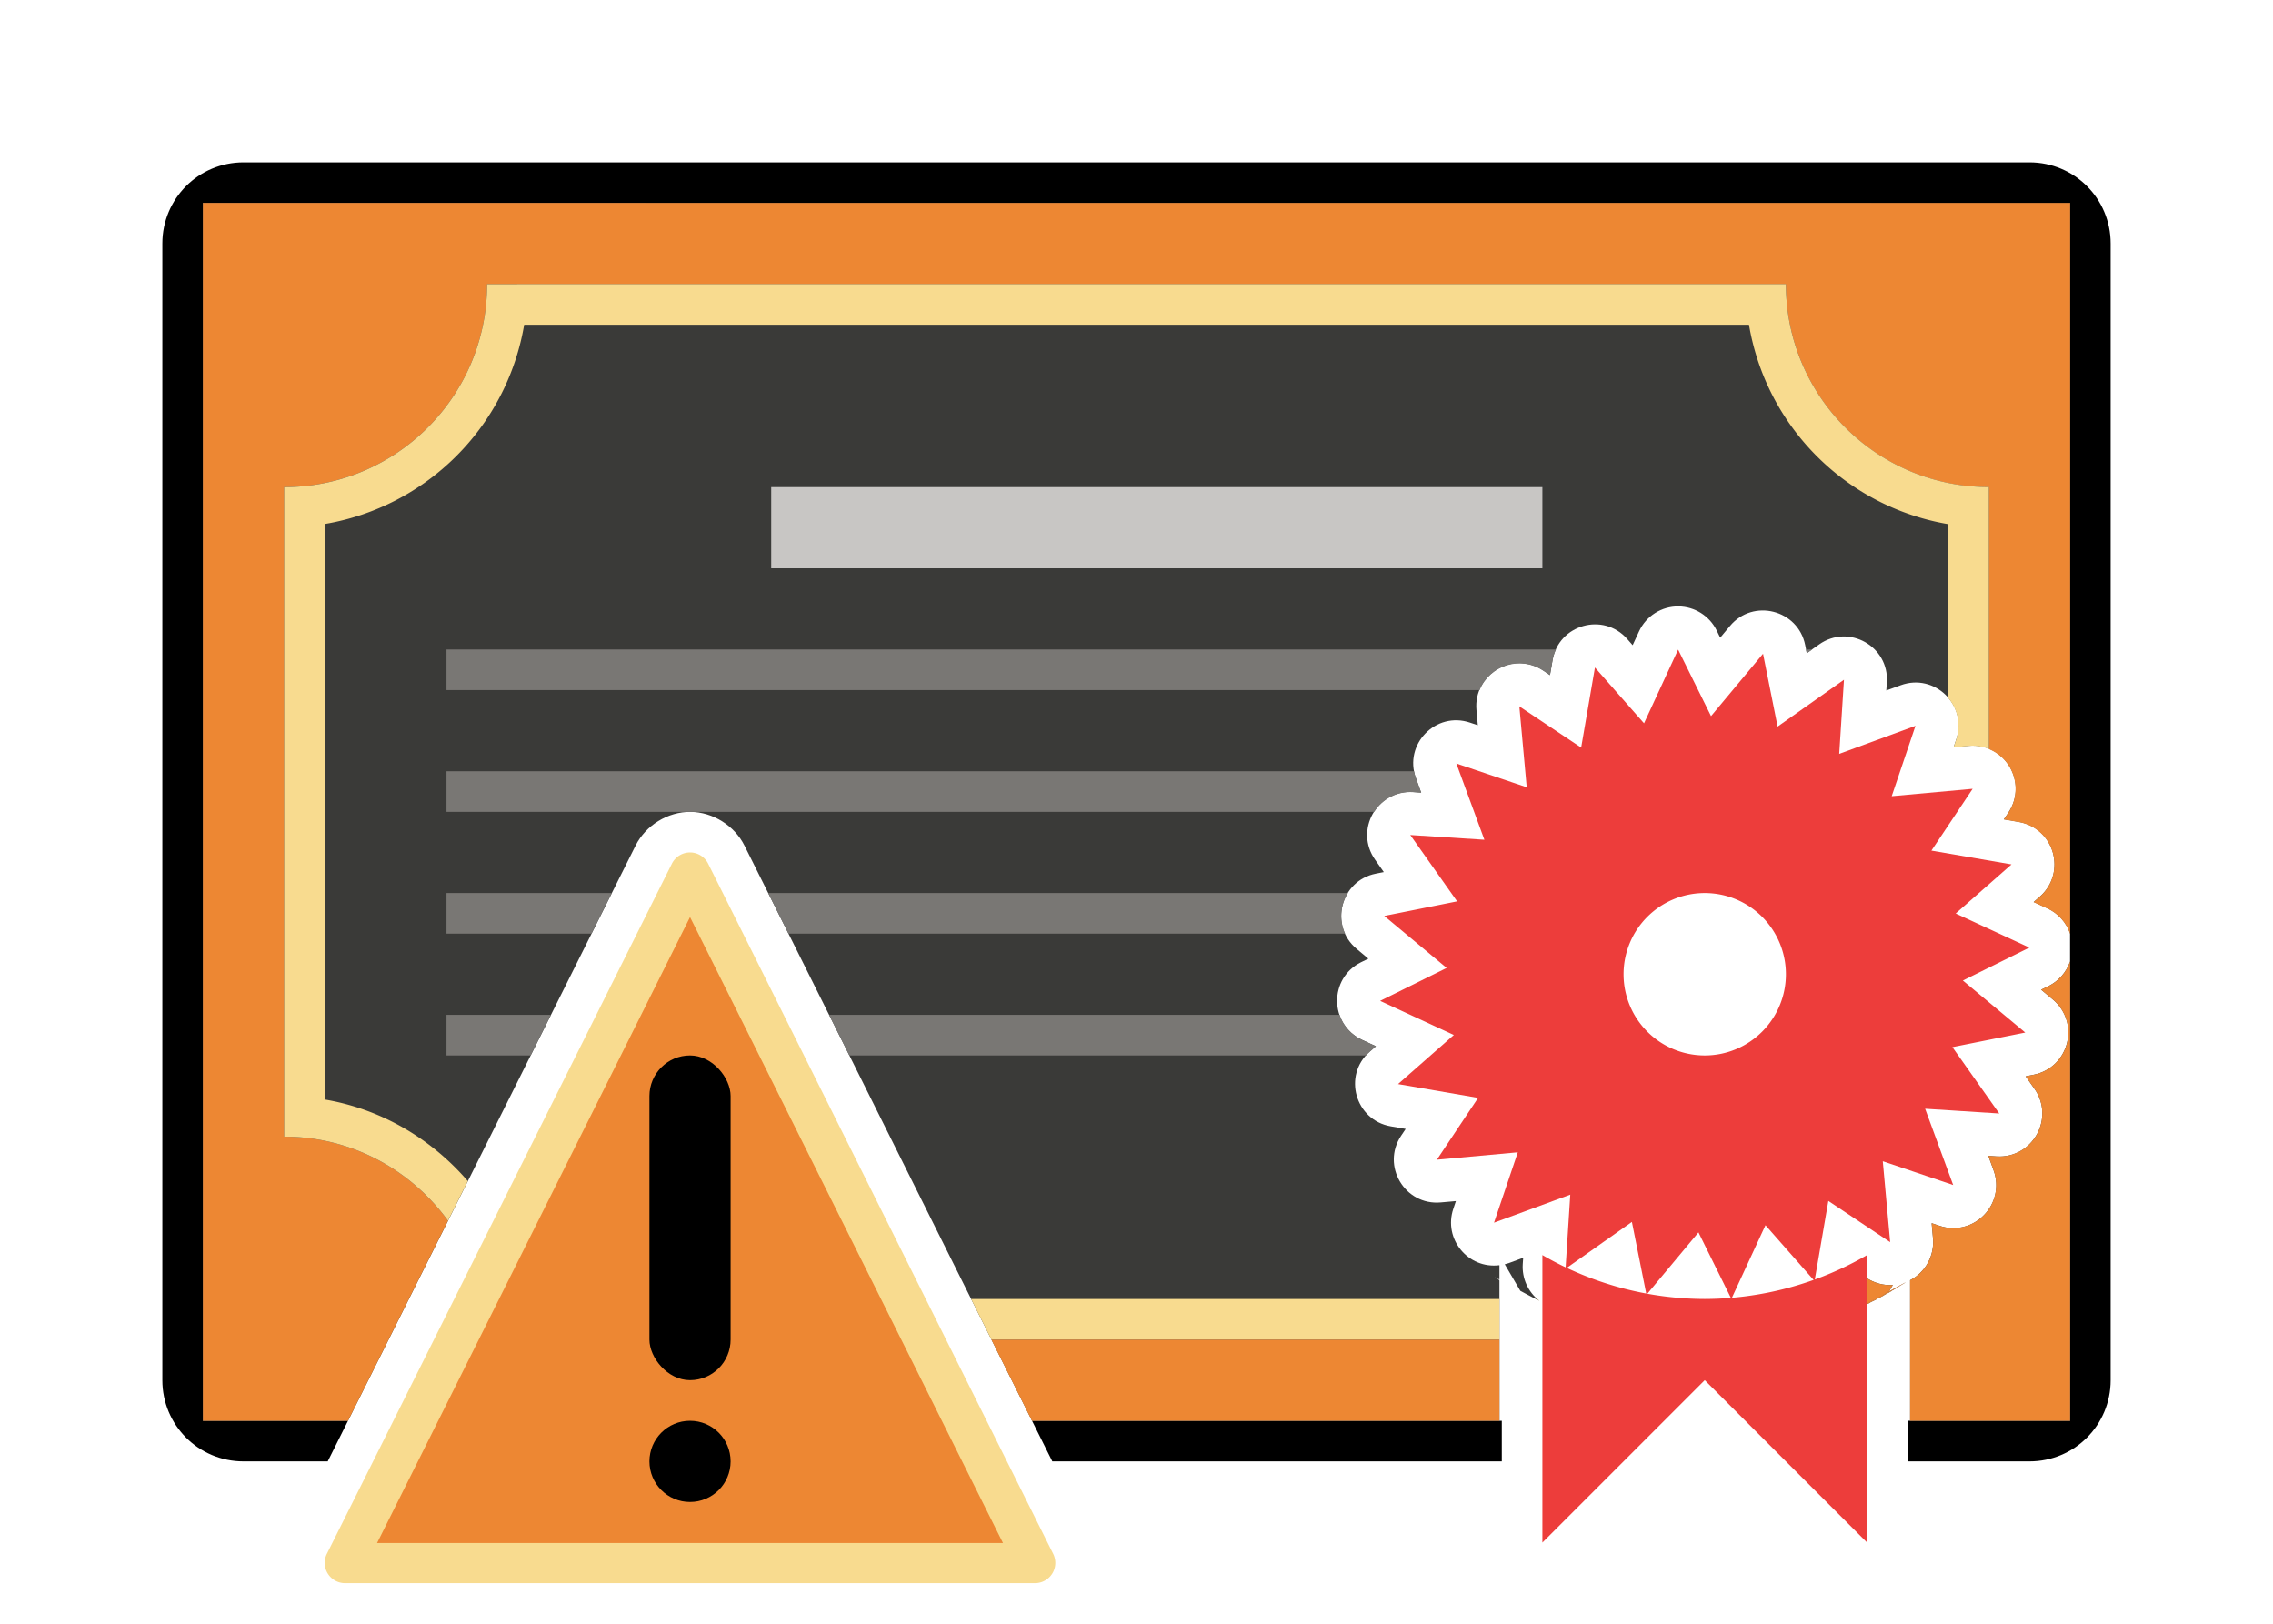 <svg viewBox="0 0 56 40" xmlns="http://www.w3.org/2000/svg"><path d="m6 4c-1.108 0-2 .892-2 2v28c0 1.108.892 2 2 2h2.074l.5-1h-3.574v-30h46v30h-4v1h3c1.108 0 2-.892 2-2v-28c0-1.108-.892-2-2-2zm19.426 31 .5 1h11.074v-1z"/><path d="m5 5v30h3.574l7.084-14.168c.249-.5.795-.836 1.354-.832.55.005 1.085.339 1.33.832l7.084 14.168h11.516v-3.436-.002-.018c-.002-.003-.073-.042 0-.006v-.006c-.097-.058-.192-.114 0-.012v-.352c-.775.098-1.386-.648-1.137-1.389l.064-.191-.373.033c-.886.08-1.47-.902-.977-1.643l.113-.168-.369-.064c-.875-.152-1.186-1.25-.52-1.838l.154-.135-.342-.158c-.806-.375-.82-1.516-.023-1.91l.18-.088-.287-.24c-.685-.57-.403-1.68.471-1.854l.197-.039-.215-.305c-.513-.727.045-1.725.934-1.668l.201.014-.129-.354c-.307-.836.491-1.655 1.334-1.369l.191.064-.033-.373c-.08-.886.902-1.47 1.643-.977l.168.113.064-.369c.152-.875 1.25-1.186 1.838-.52l.135.154.158-.342c.175-.378.556-.618.973-.613.399.005.761.233.938.59l.088.18.24-.287c.57-.685 1.68-.403 1.854.471l.039.197.305-.215c.727-.513 1.725.045 1.668.934l-.014.201.354-.129c.836-.307 1.655.491 1.369 1.334l-.064.191.373-.033c.886-.08 1.47.902.977 1.643l-.113.168.369.064c.875.152 1.186 1.25.52 1.838l-.154.135.342.158c.263.123.465.349.557.625v-18.008zm46 18.684c-.09.266-.282.485-.533.609l-.18.088.287.24c.685.57.403 1.68-.471 1.854l-.197.039.215.305c.513.727-.045 1.725-.934 1.668l-.201-.014.129.354c.307.836-.491 1.655-1.334 1.369l-.191-.064.033.373c.038.427-.185.835-.564 1.033v3.463h3.941zm-13.473 7.301-.354.131c-.033.011-.066.021-.1.029l.383.654c.085.046.11.059.195.105.09.047.116.061.205.107.03.015.038.018.068.033-.277-.215-.43-.553-.408-.902zm8.285.383-.057.324c-.064.376-.326.689-.686.818-1.663.595 1.837-.702.188-.07-1.649.631 1.822-.742.188-.074-1.635.668 1.805-.782.186-.078-1.619.704 1.785-.822.182-.082-1.603.74 1.768-.861.182-.086-1.587.775 1.749-.9.18-.09-1.569.81 1.728-.938.178-.094-1.551.845 1.707-.978.176-.1l.104-.18c-.23.014-.458-.048-.65-.176zm-6.328.539-.262.186c-.249.176-.563.236-.859.164.134.064.308.145.379.18-.01-.019 1.54.563.219.084-1.639-.593 1.93.634.273.094-1.005-.328-.348-.11.168.053.135.028.469.108.762.18-.333-.133-.577-.425-.646-.777zm4.291.195-.141.305c-.129.277-.371.485-.664.57.049-.004.135-.011.172-.014.16-.028.284-.051.484-.084.124-.025.178-.036.301-.061.272-.064.532-.124.652-.148.494-.155 1.233-.391.178-.053-1.659.532 1.917-.679.275-.094-.408.145-.864.027-1.15-.299zm-2.158.186-.213.256c-.24.288-.614.428-.984.367-.533-.106 1.71.282.174.031-1.743-.284 1.948.275.199.029-1.749-.246 1.953.232.199.025-1.754-.207 1.957.189.199.021-.362-.035.034.006.041.004.131.003.323.009.561.02.18-.005.247-.009.438-.014.051-.003.065-.003.115-.006.063-.004.081-.007.145-.012-.346-.049-.646-.265-.801-.578zm-3.117.045c.017.008.037.02.053.027.478.199.963.386.137.057.008.005-.143-.064-.189-.084zm.957.35c.001.004.386.114.055.018-1.673-.487 1.969.51.281.076-.33-.085-.335-.09-.336-.094z" fill="#3a3a38" stroke-width="1.058"/><path d="m5 5v30h3.574l2.463-4.928c-.909-1.25-2.373-2.072-4.037-2.072v-1-14-1c2.761 0 5-2.239 5-5h1 30 1c0 2.761 2.239 5 5 5v1 5.453a1.059 1.059 0 0 1 .48 1.566l-.113.168.369.064a1.059 1.059 0 0 1 .52 1.838l-.154.135.342.158a1.059 1.059 0 0 1 .557.625v-18.008zm46 18.684a1.059 1.059 0 0 1 -.533.609l-.18.088.287.24a1.059 1.059 0 0 1 -.471 1.854l-.197.039.215.305a1.059 1.059 0 0 1 -.934 1.668l-.201-.014.129.354a1.059 1.059 0 0 1 -1.334 1.369l-.191-.064.033.373a1.059 1.059 0 0 1 -.564 1.033v3.463h3.941zm-5.188 7.684-.057.324a1.059 1.059 0 0 1 -.631.797c.338-.132 1.298-.495.133-.049-1.649.631 1.822-.742.188-.074-1.635.668 1.805-.782.186-.078-1.619.704 1.785-.822.182-.082s1.768-.861.182-.086c-1.587.775 1.749-.9.18-.09s1.728-.938.178-.094c-1.551.845 1.707-.978.176-.1l.104-.18a1.059 1.059 0 0 1 -.65-.176zm-1.77 1.006c-.018.14-.027.282-.033.426.244-.057.465-.108.57-.129.494-.155 1.233-.391.178-.053-1.659.532 1.917-.679.275-.094a1.059 1.059 0 0 1 -.99-.15zm-19.617.627 1 2h11.516v-2zm16.604 0c-.079-.018 1.593.154.162.018-.362-.035.034.006.041.004.131.003.323.009.561.02.18-.006.247-.009.438-.014.051-.002.065-.003.115-.006.063-.004.081-.007.145-.012a1.059 1.059 0 0 1 -.062-.01z" fill="#ed8733"/><path d="m12 7c0 2.761-2.239 5-5 5v1 14 1c1.664 0 3.128.822 4.037 2.072l.488-.977c-.891-1.034-2.116-1.77-3.525-2.01v-14.176c2.515-.426 4.486-2.395 4.914-4.91h30.176c.426 2.515 2.395 4.486 4.91 4.914v4.283a1.059 1.059 0 0 1 .195 1.021l-.064.191.373-.033a1.059 1.059 0 0 1 .496.076v-5.453-1c-2.761 0-5-2.239-5-5h-1-30zm11.926 25 .5 1h12.516v-1zm13.91 0c.009.005.012.007.021.012.03.015.038.018.068.033a1.059 1.059 0 0 1 -.057-.045zm1.516 0-.129.092a1.059 1.059 0 0 1 -.859.164c.134.064.308.145.379.18-.01-.019 1.54.563.219.084-1.639-.593 1.93.634.273.094-1.005-.328-.348-.11.168.053.135.028.469.108.762.18a1.059 1.059 0 0 1 -.646-.777l-.014-.068zm4.424.102-.141.305a1.059 1.059 0 0 1 -.664.57c.049-.004.135-.011.172-.014.16-.028.284-.051.484-.084.124-.025.178-.036.301-.061.034-.008.047-.011.082-.02.006-.143.016-.286.033-.426a1.059 1.059 0 0 1 -.16-.148zm-2.158.186-.213.256a1.059 1.059 0 0 1 -.984.367c-.533-.106 1.71.282.174.031-1.743-.284 1.948.275.199.029-1.749-.246 1.953.232.199.025-.327-.039.055.008.037.004h1.398a1.059 1.059 0 0 1 -.738-.568zm-3.117.045c.017.008.037.02.053.027.478.199.963.386.137.057.008.005-.143-.064-.189-.084zm.957.35c.001.004.386.114.055.018-1.673-.487 1.969.51.281.076-.33-.085-.335-.09-.336-.094z" fill="#f8db8f"/><path d="m19 12h19v2h-19z" fill="#c8c6c4"/><path d="m11 16v1h25.453c.254-.618 1.01-.85 1.566-.48l.168.113.064-.369c.016-.091.045-.18.084-.264zm33.494 0 .02.094.133-.094zm-33.494 3v1h6.012 16.844c.207-.324.573-.51.957-.486l.201.014-.129-.354c-.021-.057-.036-.115-.047-.174zm0 3v1h3.574l.5-1zm7.926 0 .5 1h13.713c-.146-.324-.121-.699.068-1zm-7.926 3v1h2.074l.5-1zm9.426 0 .5 1h12.729c.028-.032.058-.062.09-.09l.154-.135-.342-.158c-.261-.122-.461-.345-.555-.617z" fill="#797774"/><g fill="#ed3d3b"><path d="m38 30.918v7.082l4-4 4 4v-7.082a8 8 0 0 1 -4 1.082 8 8 0 0 1 -4-1.082z" fill-rule="evenodd"/><path d="m41.344 16.002-.84 1.816-1.209-1.375-.34 1.973-1.523-1.016.182 1.994-1.734-.586.691 1.879-1.826-.117 1.154 1.635-1.795.359 1.537 1.281-1.639.811 1.816.84-1.375 1.209 1.973.34-1.016 1.523 1.994-.182-.586 1.734 1.879-.691-.117 1.826 1.635-1.154.359 1.795 1.281-1.537.811 1.639.84-1.816 1.209 1.375.34-1.973 1.523 1.016-.182-1.994 1.734.586-.691-1.879 1.826.117-1.154-1.635 1.795-.359-1.537-1.281 1.639-.811-1.816-.84 1.375-1.209-1.973-.34 1.016-1.523-1.994.182.586-1.734-1.879.691.117-1.826-1.635 1.154-.359-1.795-1.281 1.537zm.656 5.998a2 2 0 0 1 2 2 2 2 0 0 1 -2 2 2 2 0 0 1 -2-2 2 2 0 0 1 2-2z" fill="#ed3d3b"/></g><path d="m17.004 21a.5.5 0 0 0 -.451.277l-8.5 17a.5.5 0 0 0 .447.723h17a.5.5 0 0 0 .447-.723l-8.5-17a.5.5 0 0 0 -.443-.277z" fill="#f8db8f"/><path d="m17 22.592-7.711 15.42h15.422z" fill="#ed8733"/><rect height="8" ry="1" width="2" x="16" y="26"/><circle cx="17" cy="36" r="1"/></svg>